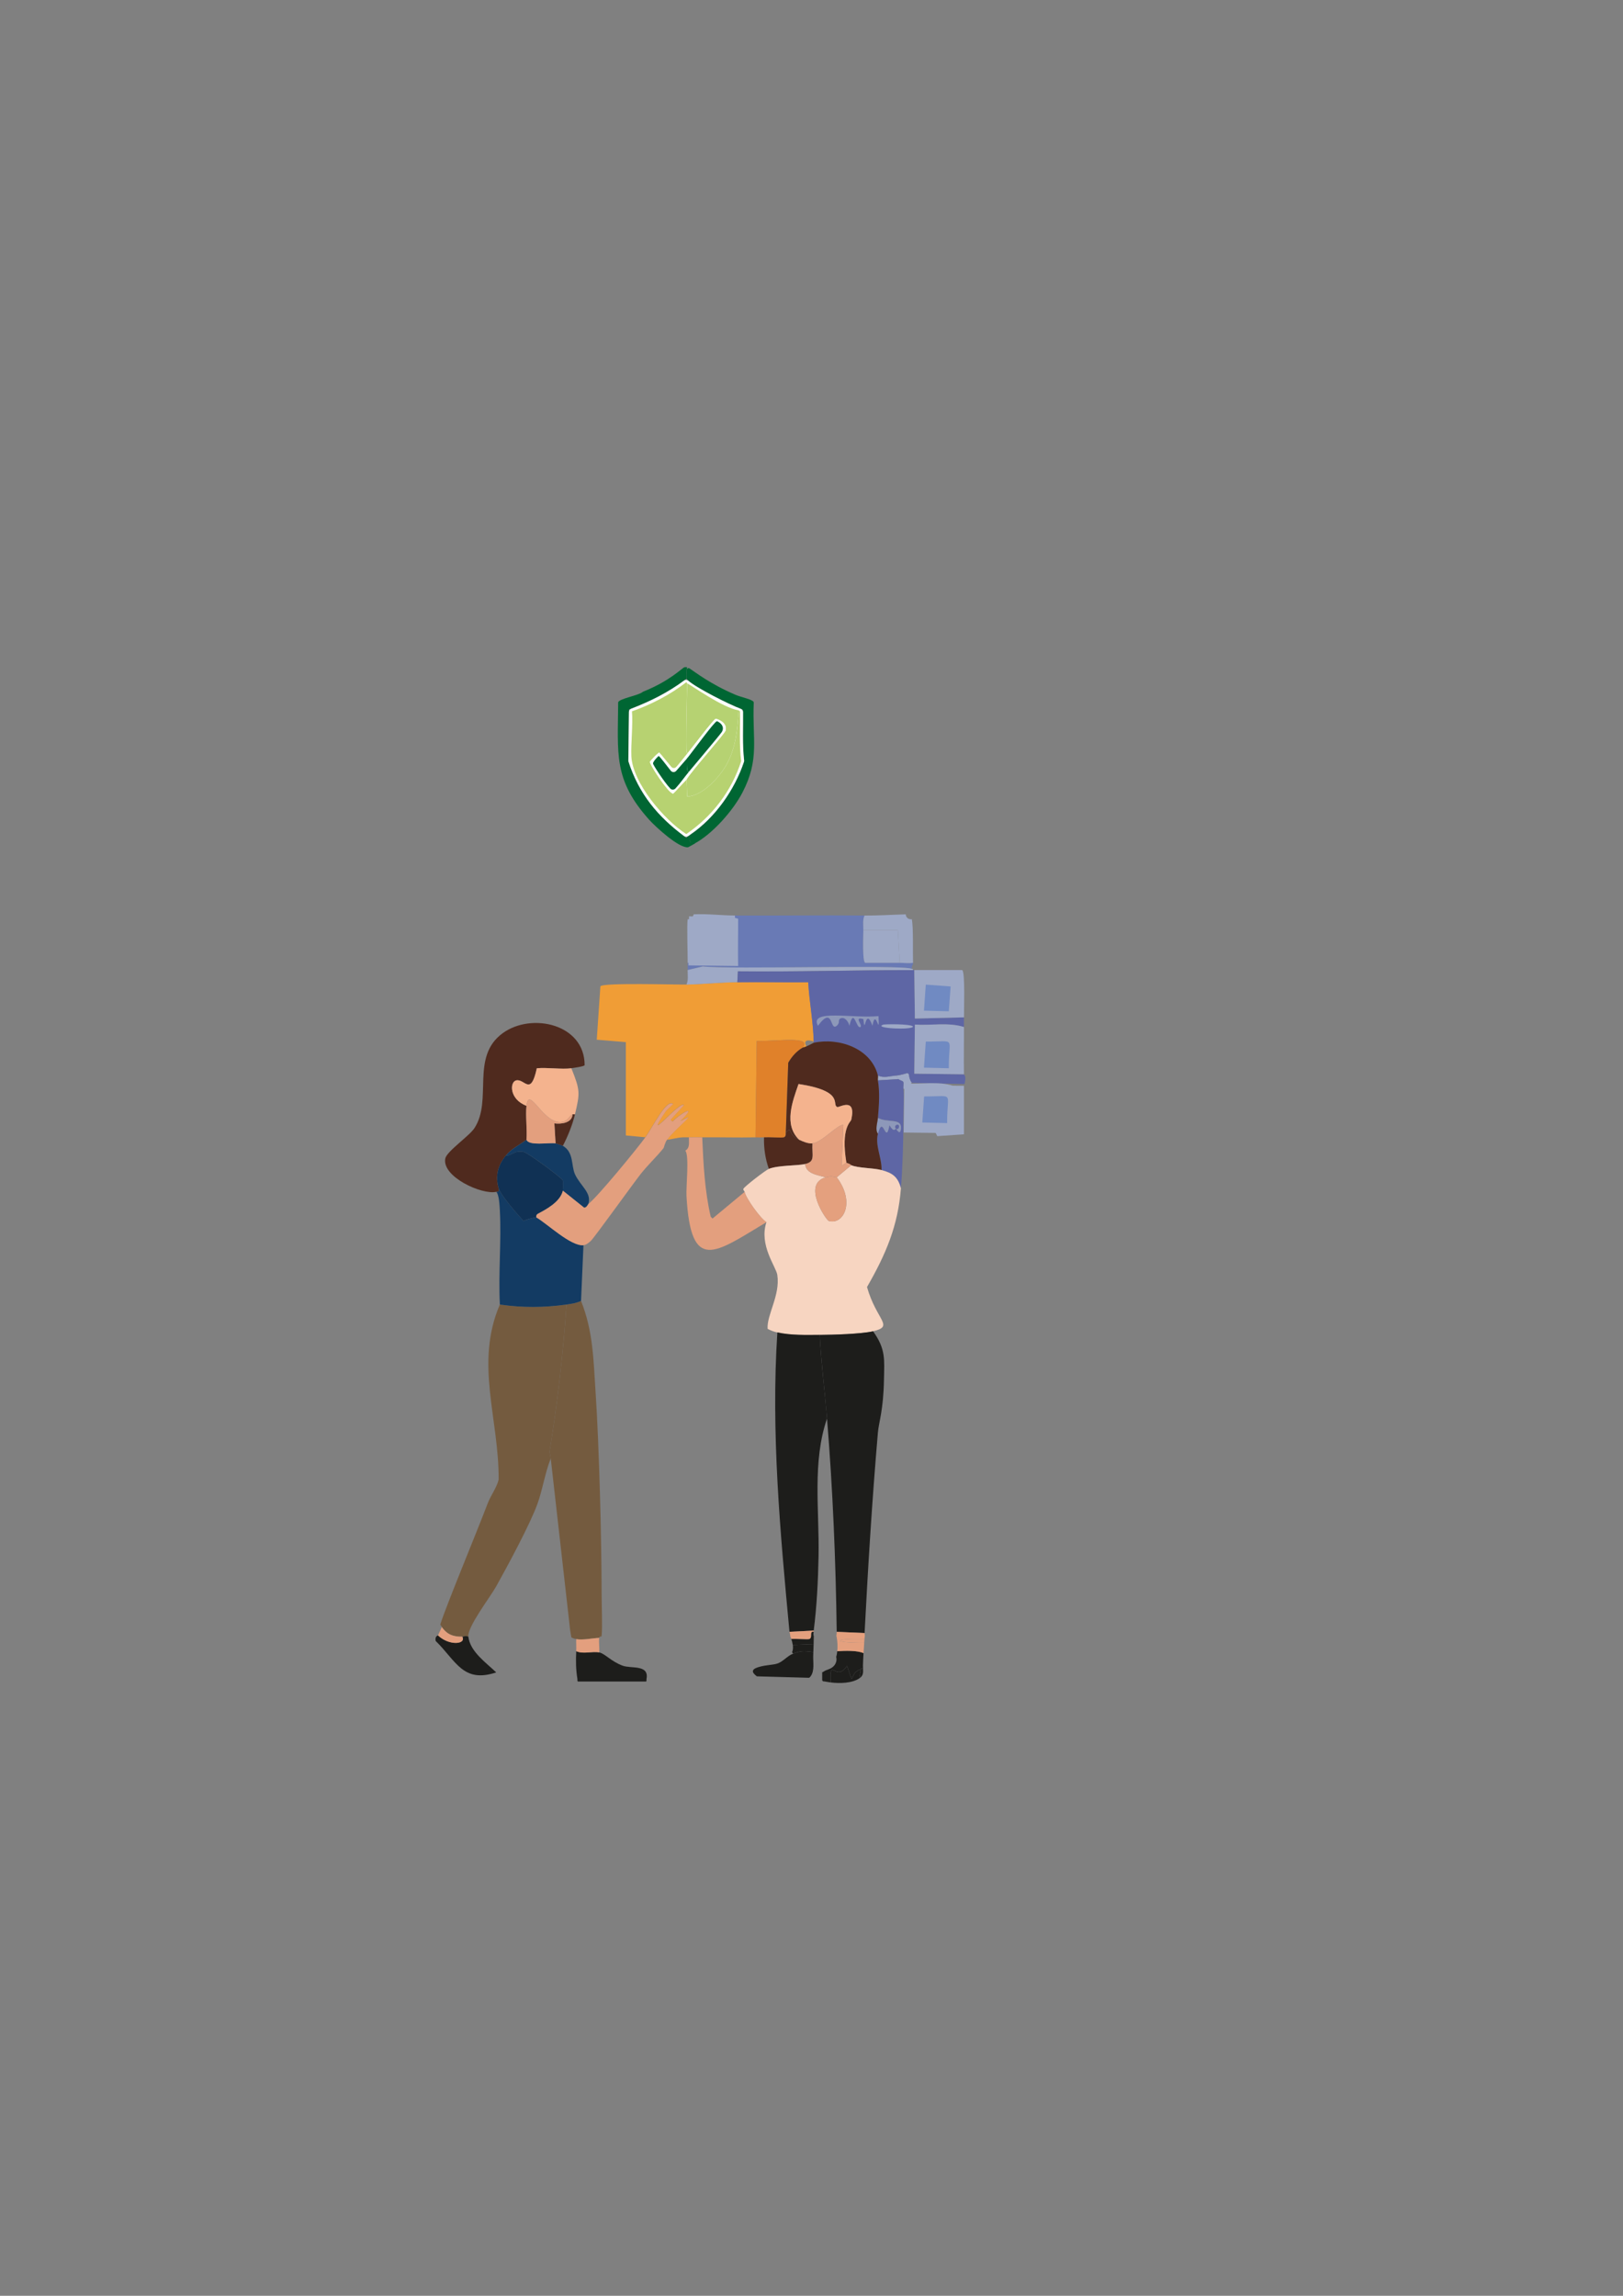 <?xml version="1.0" encoding="UTF-8"?>
<svg xmlns="http://www.w3.org/2000/svg" version="1.1" viewBox="0 0 595.28 841.89"><rect x="0" y="0" width="595.28" height="841.89" fill="#808080" stroke="none"/>
  <defs>
    <style>
      .cls-1 {
        fill: #b6d272;
      }

      .cls-2 {
        fill: #c88361;
      }

      .cls-3 {
        fill: #103154;
      }

      .cls-4 {
        fill: #063;
      }

      .cls-5 {
        fill: #e1d3bc;
      }

      .cls-6 {
        fill: #745b3f;
      }

      .cls-7 {
        fill: #394067;
      }

      .cls-8 {
        fill: #4f2a1e;
      }

      .cls-9 {
        fill: #943915;
      }

      .cls-10 {
        fill: #f09d36;
      }

      .cls-11 {
        fill: #f7d5c1;
      }

      .cls-12 {
        fill: #cdcfd4;
      }

      .cls-13 {
        fill: #1d1d1b;
      }

      .cls-14 {
        fill: #efaf10;
      }

      .cls-15 {
        fill: #5e66a5;
      }

      .cls-16 {
        fill: #b7acb5;
      }

      .cls-17 {
        fill: #e39f7e;
      }

      .cls-18 {
        fill: #f7a50b;
      }

      .cls-19 {
        fill: #f4b38e;
      }

      .cls-20 {
        fill: #133b63;
      }

      .cls-21 {
        fill: #fff;
      }

      .cls-22 {
        fill: #b7d271;
      }

      .cls-23 {
        fill: #e5e1e3;
      }

      .cls-24 {
        fill: #d09d76;
      }

      .cls-25 {
        fill: #e0812a;
      }

      .cls-26 {
        fill: #8d98b9;
      }

      .cls-27 {
        fill: #708ac2;
      }

      .cls-28 {
        fill: #9ea9c6;
      }

      .cls-29 {
        fill: #381e12;
      }

      .cls-30 {
        fill: #b7b8b9;
      }

      .cls-31 {
        fill: #697ab5;
      }

      .cls-32 {
        fill: #fac317;
      }

      .cls-33 {
        display: none;
      }

      .cls-34 {
        fill: #e4a07e;
      }

      .cls-35 {
        fill: #505493;
      }
    </style>
  </defs>
  <!-- Generator: Adobe Illustrator 28.7.1, SVG Export Plug-In . SVG Version: 1.2.0 Build 142)  -->
  <g>
    <g id="Lag_1">
      <g id="Generativt_objekt">
        <g id="Background" class="cls-33">
          <rect class="cls-21" x="98.89" y="164.62" width="398.22" height="512"/>
          <path class="cls-21" d="M266,210.4c-2.92,2.77-17.48,4.95-18.22,7.78-.21,38.21-3.71,57.29,23.11,87.11,4.65,5.17,22.08,21.19,28.67,20.22,1.42-.21,3.4-1.99,4.67-2.67,13.43-7.17,28.53-24.35,35.56-37.78,1.94-.07,2.1,3.03,2.67,7.33,1.31,10.04.31,32.77,4.22,34,20.54-1.78,42.62-1.81,60.44,9.78,6.29,2.05,20.73,5.43,22.44,10.67-11.56,9.62-2.52,16.15,1.78,26.67-2.74,7.54,5.42,19.69,13.11,20.89,2.74.43,8.12-.01,10.89-.89,6.68,27.11.74,56.58-15.11,79.33-3.1,4.45-10.79,13.87-15.11,15.78,2.73-12.35,4.62-19.88,1.33-32.89,1.8-.51,3.12-.73,3.11-2.89,0-1.99-6.14-19.29-7.56-21.33-2.7-3.89-6.67-5.11-11.11-6-1.03-.21-2.07-.32-3.11-.44-1.94-.24-3.84-.82-5.78,0,.79-2.78.33-5.62.44-8.44.06-.34.3-.57.44-.89.45-.98,9.7-8.47,7.56-19.11.08-.03-.21-.66,1.56-.44,1.62-1.35-2.38-11.98-3.78-14-9.25-13.36-29.46-6.44-31.11,12.89.14.48,5.47,2.38,5.78,2.44-1.53,3.89-1.95,10.55-.44,14.44,2.02,5.24,7.87,4.69,8,6.89-.12.56-.12,5.11,0,5.78-.85.02-2.36.2-3.11.44-1.13.37-.84.42-.89.44-7.74-2.33-14.08,5.41-19.56,9.78-3.24,2.58-6.61,5.05-9.56,8-5.22-8.52-9.04-17.79-13.56-26.67l9.78-.67v-17.78l-18.89-.22c-1.03-.56-.2-.85-.22-.89l19.33.44c.78-3.15-.22-3.38-.22-3.56-.12-5.76.03-11.57,0-17.33,0-1.18.02-2.34,0-3.56-.03-2.3.49-16.82-.67-17.33-5.85,0-11.71-.01-17.56,0-.15,0-.3,0-.44,0,.05-.54-.33-.39-.44-.44-.23-.94.47-1.38.44-2.22-.14-4.17.17-12.57-.44-16-.12-.67.28-1.18-1.11-2.22-.53-.19-.66.43-1.11.44-4.94.14-10.18.49-15.11.44-15.89-.14-31.7.08-47.56,0-4.98-.02-10.04-.68-15.11-.44-.08,0,.24-.67-1.56-.44-1,.63-.54,1.38-.67,2.22-.34,2.26,0,11.8,0,16,0,.92.01,1.75,0,2.67-.03,1.75.32,3.8-.44,5.33-3.65.09-30.91-.78-31.56.67l-1.33,19.56,10.67.89v34.22l7.11.67c-3.52,4.77-17.25,21.51-20.89,24.44,1.37-4.07-2.93-6.63-4.89-10.89-1.45-3.15-.33-8-4.44-10.44,1.82-3.49,3.54-7.73,4.44-11.56,1.85-7.85,1.93-8.76-1.33-16.89.78-.1,4.64-.64,4.89-1.11.03-15.1-19.42-19.43-30-11.78-12.03,8.7-3.62,24.49-10.44,34.89-1.88,2.87-10.16,8.51-10.67,11.11-1.3,6.64,13.31,13.38,18.67,12.22,1.01.86,1.23,4.96,1.33,6.89.59,11.44-.59,23.02,0,34.44-9.29,21.67-.29,41.71-.44,64.22-.79,3.12-2.88,5.73-4,8.67-.98-1.15,2.74-5.67,3.11-7.78,1.38-7.83-3.72-31.38-3.56-41.33-39.7-28.66-50.74-83.88-30.22-127.78,12.97,7.09,26.64-2.26,28.89-14,2.42-12.63-7.61-14.61-1.33-26.22-1.25-1.85-2.14-2.62-4-3.78.24-5.58,7.72-17.33,10.89-24,6.14-.73,39.75.96,41.78.44.33-.08.23-.59.22-.89,1.15-.16,3.04.03,3.56-1.56.34-1.02-.02-18.25,0-21.56,0-.28.46-.38.44-1.78-.07-6.7-.87-13.49-.44-20.22l-1.11-1.11c-2.74-.06-5.49.09-8.22,0-1.03-.03-2.08.02-3.11,0-14.35-.26-28.75.19-43.11,0h-11.11c.07-.05-.18-.76.22-.89h30.22c9.21-11.13,20.71-22.84,32.89-30.67,7.93-5.1,16.79-8.2,24.89-12.89,5.28-1.4,11.2-2.89,16.22-4.89Z"/>
          <path class="cls-35" d="M170,259.74v20.67c-16.13,1.47-9.62,2.68,2.22,2.44,16.15-.32,7.87-1.11,10.44-2.67.61-.37.22,2.14,1.78,2.67,2.07.7,37.55-.57,43.78,0-.02,3.3.34,20.53,0,21.56-.52,1.59-2.4,1.4-3.56,1.56-8.79,1.2-50.35-.57-63.33-.44-.29-.18-1.05-1.34-1.11-1.56-.6-2.07-.55-41.03,0-43.11.1-.37,1.02-.87,1.33-1.11h8.44Z"/>
          <path class="cls-15" d="M171.78,330.4c1.86,1.16,2.75,1.93,4,3.78-6.27,11.61,3.75,13.59,1.33,26.22-2.25,11.74-15.92,21.09-28.89,14-18.03-9.86-6.9-28.71-6.67-30.44,1.06-7.91-7.19-10.14,4.67-14.89,7.48-3,18.59-3,25.56,1.33Z"/>
          <path class="cls-30" d="M211.78,615.74s-.14.89.22.89c8.3,0,16.59,0,24.89,0,.36,0,.18-.89.22-.89,21.45.05,43-.12,64.44.44.78,1.13,2,.84,3.11.89,2.54.11,8.79.62,10.22.44,3-.38,1.58-1.29,1.78-1.33,6.6-1.4,38.56-.48,48-.44,6.07.02,18.82,1.87,24,0,11.05.36,22.29-.44,33.33,0,.07,0-.26.71.67,1.33,1.71-.44,3.41-.89,5.11-1.33l42.89.44-.44,2.67H125.78c-2.89-4.58,3.6-2.06,5.33-2.22.08,0,1.25-.88,1.33-.89,14.88-1,59.75,0,79.33,0Z"/>
          <path class="cls-32" d="M452.67,360.18c.69-.09,1.94-.07,2.67,0,14.15,1.36,16.47,28.14,0,33.33-2.77.88-8.15,1.32-10.89.89-7.69-1.2-15.85-13.35-13.11-20.89.06-.17,1.65-2.98,1.78-3.11,1.2-1.25,17.63-9.96,19.56-10.22Z"/>
          <path class="cls-15" d="M431.33,266.4c2.15,2.72,2.57,2.93,2.67,3.11.16.29-.69.61-.44,1.11,7.67,15.86,2.92,36.36-14.67,42.89-3.7,1.38-10.54,1.27-10.67,2.67-2.03-1.71-6.77.05-14-2.67-20.02-7.51-23.81-36.28-7.56-50.67,12.98-11.49,33.83-10.12,44.67,3.56Z"/>
          <path class="cls-7" d="M434,269.51c-.1-.18-.51-.4-2.67-3.11,4.97-2.32-2.28-7.09-1.78-9.11.05-.19,2.3-1.58,2.44-1.56.42.08,4.14,7.11,4.89,7.11,3.29.02-.58-5.65-.67-6-3.21-13.5,16.35-15.63,23.11-5.33,6.57,10.01-1.57,21.71-10.89,20.22-4.58-.73-8.88-9.78-9.56-5.11-.05.35,4.01,5.31,4,5.78,0,.35-2.29,2.01-2.44,2-1.71-.06-3.25-7.93-6.44-4.89Z"/>
          <path class="cls-7" d="M173.78,637.07c21.64-.77,10.79,8.05,10.89,9.11.03.3,3.38,1.69,3.56,4.44.46,7.19-10.11,6.28-14.67,5.78l.22-19.33Z"/>
          <path class="cls-14" d="M196.67,232.62c.01-.36,1.08-.85,1.33-.89,10.34-1.56,18.78-10.25,16-21.56-2.11-8.56-15.33-16.05-25.11-7.78-8.43,7.12-5.98,18.84,2.44,24.89-.16.03.43,1.4-2.44,0-6.98-3.4-5.61-12.45-7.78-15.56,2.5-13.88,22.86-21.53,32.44-7.33,8.78,13-1.4,29.66-16.89,28.22Z"/>
          <path class="cls-7" d="M366.67,636.62c4.47-3.17,8.96,9.5,11.11,12,.67-2.34-.16-11.25.22-11.78.26-.37,2.85-.37,3.11,0,.57.81.58,19.2-.22,19.78-4.1,2.93-7.77-10.49-10.67-13.78-.82,2.55.3,11.93-.22,13.11-.43.98-3.29.82-3.56.44-.57-.81-.58-19.21.22-19.78Z"/>
          <path class="cls-7" d="M312,636.62c14.35-1.95,14.1,19.58,2.67,20.44-13.01.99-12.99-19.04-2.67-20.44Z"/>
          <path class="cls-7" d="M347.56,636.62c23.14-4.39,20.94,23.87-.22,19.33l.22-19.33Z"/>
          <path class="cls-7" d="M197.78,636.62c13.81-1.43,13.41,19.33,2.67,20.44-13.38,1.38-13.43-19.33-2.67-20.44Z"/>
          <path class="cls-7" d="M244.44,636.62c4.43-3.14,9.1,9.37,11.11,12,.67-.33-.14-11.27.22-11.78.26-.37,2.85-.37,3.11,0,.57.81.58,19.2-.22,19.78-4.15,2.97-7.97-10.81-10.67-14.67-.72.35.2,13.86-.22,14.44-.26.37-2.85.37-3.11,0-.57-.81-1.03-19.21-.22-19.78Z"/>
          <path class="cls-7" d="M385.33,636.62c5.5-2.19,7.95,8.84,11.11,12,.67-2.34-.16-11.25.22-11.78.26-.37,2.85-.37,3.11,0,.57.81.58,19.2-.22,19.78-3.84,2.75-7.97-9.79-10.67-13.78-1.61,2.88-.07,12.72-.67,13.56-.26.37-2.85.37-3.11,0-.57-.81-.7-19.41.22-19.78Z"/>
          <path class="cls-7" d="M270.67,636.62c9.92-1.25,9.47,3.62,8,4.44-.56.32-8.85-3.34-11.78,2-5.46,9.95,11.88,14.05,8.44,6.22-.53-1.22-2.7-.29-3.11-.89-2.63-3.79,6.57-3.45,7.11-2.22v8.89c-19.64,8.48-22.08-16.76-8.67-18.44Z"/>
          <path class="cls-7" d="M411.56,636.62c2.49-.31,10.74-.3,8.22,4.22-.36.65-11.43-3.61-12.89,4-1.89,9.89,12.08,10.65,9.33,4.44-.26-.59-5.14-.69-3.11-3.56.19-.26,6.18-.41,6.44-.22.39.28.19,8.15.67,9.56-19.89,8.26-22.34-16.77-8.67-18.44Z"/>
          <path class="cls-7" d="M212,637.07c8.69-1.56,19.09,2.86,9.56,10.89,1.3.77,5.29,8.92,4.22,9.56-6.77.77-5.03-7.98-8-8.89-4.28-1.31-1.66,6.01-2.44,7.78-.44.98-3.12.98-3.56,0-.39-.88.13-16.53.22-19.33Z"/>
          <path class="cls-7" d="M237.78,636.18c.14-.1,3.24.53,3.33.67.56.8.12,18.76-.44,19.56-3.15,4.44-7.29-11.79-8.67-13.11-.46,1.87,1.05,12.58.67,13.11-.1.14-3.17.72-3.33.67-.96-.33-1.25-19.4-.67-20.22,2.8-3.94,7.41,9.91,8.67,11.33.68-2.32-.27-11.49.44-12Z"/>
          <path class="cls-14" d="M399.11,200.62c24.12-2.86,26.75,32.01,5.33,34.67-24.4,3.03-27.14-32.08-5.33-34.67Z"/>
          <path class="cls-7" d="M326.22,636.62c.15-.11,3.55-.09,3.78.22,1.15,1.62-3.29,18.57,5.56,16.22,4.57-1.21,1.47-14.85,2.44-16.22.26-.37,3.3-.37,3.56,0,.45.63.25,14.64,0,15.56-1.55,5.65-12.82,5.37-14.67.89-.52-1.26-1.35-16.18-.67-16.67Z"/>
          <path class="cls-7" d="M455.33,360.18c-.72-.07-1.98-.09-2.67,0-1.78-2.96-6.28-12.54-8.67-13.78-7.3-3.8-26.28,4.53-10.89,24-.12.13-1.72,2.94-1.78,3.11-4.3-10.51-13.34-17.05-1.78-26.67,13.47-11.21,20.85,2.03,25.78,13.33Z"/>
          <path class="cls-7" d="M418.89,313.51c4.95,17.28-5.9,17.09-10.67,2.67.13-1.4,6.96-1.29,10.67-2.67Z"/>
          <path class="cls-7" d="M292.89,636.18c.92-.66,11.01-.16,9.56,7.33-.31,1.61-3.43,3.95-3.56,4.89-.19,1.44,3.97,7.88,3.33,8.22-3.45,1.86-6.09-3.14-6.44-6-.79-6.32,3.71-5.65,3.11-8.89-.54-2.92-5.57-1.69-6-2-.37-.26-.37-3.3,0-3.56Z"/>
          <path class="cls-32" d="M191.33,227.29c.23-.04,1.71,1.55,2.67-1.78.94.43,2.06.76,3.11.89l.89,5.33c-.25.04-1.32.53-1.33.89-9.96-.92-17.34-11.01-15.56-20.89,2.17,3.11.8,12.16,7.78,15.56,2.87,1.4,2.28.03,2.44,0Z"/>
          <path class="cls-35" d="M215.78,259.74c.43,5.5-.58,14.46,0,19.11l-42.67.44c-1.15-6.38-.07-13.12-.44-19.56,14.36.19,28.76-.26,43.11,0Z"/>
          <path class="cls-35" d="M228.67,281.07l-9.78-.44c.5-1.45-.37-16.75,0-20.89,2.73.09,5.49-.06,8.22,0l1.11,1.11c-.43,6.74.38,13.53.44,20.22Z"/>
          <path class="cls-31" d="M215.78,278.85c.04.28-.06.62,0,.89-13.49-.5-11.75,2.5.44.89.74,1.26,1.76,2.61,2.67,0l9.78.44c.01,1.39-.44,1.5-.44,1.78-6.23-.57-41.7.7-43.78,0-1.56-.53-1.16-3.04-1.78-2.67-2.57,1.56,5.7,2.34-10.44,2.67.23-.45.37-2.13.44-2.22,17.09,1.77,3.46-2.81.44-.44-.68-.62,0-.85,0-.89l42.67-.44Z"/>
          <path class="cls-28" d="M172.67,259.74c.37,6.44-.7,13.17.44,19.56,0,.04-.68.27,0,.89-.25.2-.25.21-.44.44-.07.09-.21,1.77-.44,2.22-11.84.24-18.36-.98-2.22-2.44v-20.67h2.67Z"/>
          <path class="cls-21" d="M249.78,315.74h10.22l1.11,6c-9.12-.1-15.07,2.95-11.33-6Z"/>
          <path class="cls-21" d="M354.22,327.29c10.15.45,10.48-2.37,11.33,5.56-8.05.52-15.66,2.29-11.33-5.56Z"/>
          <path class="cls-26" d="M218.89,259.74c-.37,4.14.5,19.44,0,20.89-.9,2.61-1.93,1.26-2.67,0-.16-.27-.38-.58-.44-.89-.06-.27.04-.61,0-.89-.58-4.65.43-13.61,0-19.11,1.03.02,2.08-.03,3.11,0Z"/>
          <path class="cls-15" d="M254.44,335.29c-.53,1.19-.75,2.04-2.22,1.78.13-.84-.33-1.59.67-2.22,1.79-.22,1.47.45,1.56.44Z"/>
          <path class="cls-15" d="M334.44,337.07c-1.07.22-2.22-.53-2.22-1.78.45-.01.58-.64,1.11-.44,1.4,1.04.99,1.55,1.11,2.22Z"/>
          <path class="cls-21" d="M434,600.62c1.27,5.54-10.6,10.41-12,15.11-11.05-.44-22.28.36-33.33,0,.36-.13,2.6-.98,2.67-1.11.7-1.3-.36-7.45-1.78-8.67l.44-5.78c.49-.09,1.51.23,1.78-.22,2.19-21.6-.39-43.72,3.11-65.11.29,0,.77-.13.89.22.94,2.67,1.13,16.53,7.56,28,1.69,3.01,24.09,32.49,25.78,33.78,3.22,2.45,3.89-.61,4.89,3.78Z"/>
          <path class="cls-21" d="M281.56,487.29c1.15.62,2.27,1.06,3.56,1.33-2.39,36.4,1.04,73.45,4.44,109.78.01.13.26.7.44,2.67.02.2-.56.5-.44,2.22.1,1.5.5,1.98,1.33,3.11-2.02.78-3.61,2.82-5.56,3.56-2.73,1.03-8.99.14-11.33,4.67l24.22.67c.59-.26,1.56-8.26,1.56-9.33,0-1.03-.01-2.08,0-3.11.02-2.03-1.89-1.97-1.33-4.44v-.44c1.11-8.67,1.61-18.35,1.78-27.33.31-16.91-2.36-34.51,3.11-50.44,2.13,26,3.2,52.11,3.56,78.22.03,1.92-1.12,4.21,0,7.11-2.23.15-4.51-.5-5.33.67v10c-21.44-.57-42.99-.39-64.44-.44,1.07-5.4-5.55-3.78-8.67-4.89-4.21-1.5-6.64-4.51-8.67-4.89.15-1.7-.22-3.69,0-5.33.09-.71.85-.3.89-.67.35-3.66,0-11.05,0-15.56-.02-20.1-.9-54.23-2.22-74,26.01,1.2,46.54-8.03,62.89-28,.71.23-1.29,3.5-1.11,4.67.19,1.22,1.27.19,1.33.22Z"/>
          <path class="cls-21" d="M251.33,421.96c1.53,1.73.24,13.1.44,16.67,1.6,28.43,10.37,20.92,29.33,9.56-2.77,8.5,3.54,16.28,4,19.33,1.13,7.46-3.89,14.61-3.56,19.78-.06-.03-1.14.99-1.33-.22-.18-1.17,1.82-4.44,1.11-4.67-16.35,19.97-36.88,29.2-62.89,28-.77-11.58-.87-22.29-5.33-33.33l.89-20.44c1.06-.11,1.89-.89,2.67-1.56,1.16-.99,15.36-20.79,18.22-24.44,2.61-3.32,5.8-6.28,8.44-9.56,2.22.04,6.39-.93,8,.89Z"/>
          <path class="cls-31" d="M203.11,291.74c2.79,1.57,19.61-.59,20.44,0,.57.41.03,6.16.22,7.33-6.69-.05-23.98,1.54-20.67-1.56l19.78-.22c-2.98-.93-19.08.72-20-.89-1.87-3.29.93-1.55,1.11-1.56,1.45-.02,17.11.43,17.11-.67-4.81-2.21-19.33,1.45-18-2.44Z"/>
          <path class="cls-31" d="M183.78,293.51c-2.97.49-16.23-1.02-16.89.89-1.39,4.03,15.13.14,17.78,2.44-26.01.15-26.66,1.34-.22,1.11.36.21.36,1.12,0,1.33-.89.53-20.25.28-20.67-.67-.14-.32-.32-6.45.67-6.89h20c.87,2.23-.62,1.66-.67,1.78Z"/>
          <path class="cls-7" d="M183.78,293.51c-.05.12.84,1.03-.22,1.33-1.89.53-13.56-.27-16.67-.44.66-1.91,13.92-.4,16.89-.89Z"/>
          <path class="cls-21" d="M153.33,331.29c6.17-.58,22.51-.61,16.67,9.11-.98.85-9.31-8.33-24.67.22-4.12-7.52,1.34-8.71,8-9.33Z"/>
          <path class="cls-21" d="M160.67,358.85c-1.57-.2-4.16.28-5.33,0-3.31-.78-2.39-6.05-.22-7.56,2.82-1.95,10.16-.52,5.56,7.56Z"/>
          <path class="cls-16" d="M160.67,358.85c-.13.23.51.38-.89,1.78l-3.56.44c-.71-.56-1-1.34-.89-2.22,1.17.28,3.76-.2,5.33,0Z"/>
          <path class="cls-23" d="M159.78,360.62c-1.47,1.46-1.37,2.17-3.56.44l3.56-.44Z"/>
          <path class="cls-21" d="M381.11,599.74c.84.41.91.36,1.78.44v4.44c-.46.12-4.42,4.02-7.78,5.33-3.84,1.51-10.74.43-10.44,5.78-9.44-.03-41.4-.96-48,.44,0-1.48,0-2.97,0-4.44-.02-3.62.38-3.99.44-5.33,0-.2.75-1.27.44-4,.01-.44-.02-.89,0-1.33.03-.73-.51-1-.44-2.22,1.27-24.47,2.79-49.14,4.89-73.56.32-3.78,2.02-8.11,2.22-19.33,17.35,6.72,33.47,8.39,52,6,.38,29.39,2.08,58.71,4,88,.2.56.58-.37.89-.22Z"/>
          <path class="cls-21" d="M452.67,360.18c-1.92.26-18.36,8.97-19.56,10.22-15.39-19.47,3.59-27.8,10.89-24,2.39,1.24,6.89,10.82,8.67,13.78Z"/>
          <path class="cls-14" d="M445.33,373.07c4.33-1.36,3.61,4.34,3.78,4.67.38.71,3.13,3.41,3.11,4-.02.65-3.13,2.48-3.33,2.44-1.07-.2-1.47-4.26-2-5.11-.22-.35-6.81-4.35-1.56-6Z"/>
          <path class="cls-21" d="M403.11,259.74c29.46-3.75,40.86,35.66,16,48.44-24.11,12.4-48.96-15.22-33.11-37.56,3.45-4.86,11.17-10.13,17.11-10.89Z"/>
          <path class="cls-21" d="M445.33,247.29c7.24-.66,17.2,7.99,12.22,17.11-9.21,16.87-29.23-15.56-12.22-17.11Z"/>
          <path class="cls-21" d="M178.22,648.18c3.98-1.77,8.2,3.63,4.44,4.89-6.46,2.16-5.83-4.27-4.44-4.89Z"/>
          <path class="cls-21" d="M178.22,640.18c3.5-1.62,7.87,3.68,2.67,4.89-4.9,1.13-3.53-4.49-2.67-4.89Z"/>
          <path class="cls-32" d="M198,231.74l-.89-5.33c19,2.31,18.13-25.66.22-24-12.46,1.15-13.49,18.48-3.33,23.11-.96,3.33-2.43,1.74-2.67,1.78-8.42-6.05-10.87-17.77-2.44-24.89,9.79-8.27,23.01-.79,25.11,7.78,2.78,11.3-5.66,19.99-16,21.56Z"/>
          <path class="cls-21" d="M312.44,640.18c8.28-1.88,8.56,12.83,1.78,13.33-7.26.53-7.23-12.1-1.78-13.33Z"/>
          <path class="cls-21" d="M351.56,639.74c8.34-3.72,13.63,14.46-.22,12.67.62-1.85-1.55-11.87.22-12.67Z"/>
          <path class="cls-21" d="M198.22,640.18c9.21-1.41,7.38,16.81-1.33,12.89-4.29-1.93-3.81-12.1,1.33-12.89Z"/>
          <path class="cls-21" d="M216,640.18c3.83-1.7,7.66,4.05,3.56,5.33-5.74,1.79-4.64-4.85-3.56-5.33Z"/>
          <path class="cls-32" d="M399.56,201.51c16.42-2.19,24.18,20.95,10.22,29.78-1.71,1.08-6.31,1.11-7.11,2.22-23.36-1.43-21.01-29.61-3.11-32Z"/>
          <path class="cls-14" d="M197.11,226.4c-1.05-.13-2.17-.46-3.11-.89-10.16-4.63-9.13-21.96,3.33-23.11,17.9-1.66,18.78,26.31-.22,24Z"/>
          <path class="cls-21" d="M277.11,417.07c1.03-.02,2.08.04,3.11,0-.1,3.98.45,7.85,1.78,11.56-1.07.41-9.17,6.61-9.33,7.33-.14.53.35.64.44,1.11l-11.78,9.78-.67-.67c-2.21-9.54-2.69-19.35-3.11-29.11,6.51-.08,13.05.15,19.56,0Z"/>
          <path class="cls-2" d="M252.67,417.07c-.06,1.71.48,3.9-1.33,4.89-1.61-1.82-5.78-.85-8-.89.23-.29.56-2.16,1.33-3.11.88-.07,1.8-.27,2.67-.44l3.11-.44c.73-.04,1.49.02,2.22,0Z"/>
          <path class="cls-12" d="M298.44,381.96v.44c-.15.03-1.24.73-2.67,1.33-1.31-2.48.76-2.53,2.67-1.78Z"/>
          <path class="cls-24" d="M250.44,417.07l-3.11.44c1.18-.24,1.89-.38,3.11-.44Z"/>
          <path class="cls-21" d="M375.33,452.18c.72,3.92.06,8.03,0,12-.14,9.24-1.24,18.5-.89,27.78.13.35,2.3,1.46,2.67,1.56-.39,35.47,1.46,70.89,4,106.22-.31-.15-.68.78-.89.22-1.92-29.29-3.62-58.61-4-88-18.53,2.39-34.65.72-52-6,.13-7.41.72-11.18-4-17.78,7.95-1.9,1.31-3.83-2.22-16.22,6.91-12.04,11.35-22.34,12.44-36.22.65-8.27.88-17.07.89-25.33,6.21,5.29,10.29,24.03,14.67,34,8.49,19.36,10.23,13.6,29.33,7.78Z"/>
          <path class="cls-35" d="M215.78,279.74c.06.31.29.62.44.89-12.19,1.61-13.94-1.39-.44-.89Z"/>
          <path class="cls-35" d="M172.67,280.62c.19-.24.2-.25.44-.44,3.02-2.37,16.65,2.21-.44.44Z"/>
          <polygon class="cls-35" points="184.89 280.18 185.56 280.4 185.33 281.07 185.11 280.85 184.89 280.18"/>
          <path class="cls-18" d="M407.33,283.29h-1.33c.26-1-1.12-16.6-3.56-16.67.94-1.34,3.2-1.99,4.67-1.56.87.26-1.37,14.52.22,18.22Z"/>
          <path class="cls-9" d="M407.33,283.29c.53,1.23,2.98,2.3,4,3.33-1.37.23-3.82,3.36-4.67,3.33-.26,0-4.21-2.63-4.22-2.89,0-.26,3.22-2.46,3.56-3.78h1.33Z"/>
          <path class="cls-8" d="M397.33,294.85c.3-.08.95-.09,1.11.22-1.32.73-3.58,6.79-4.22,6.89-.22.03-3.37-2.67-3.33-2.89.06-.38,6.07-4.13,6.44-4.22Z"/>
          <path class="cls-8" d="M426.22,281.51c1.31-.82,1.64,3.38,1.33,3.56-11.24-.27-9.86,1.12-1.33-3.56Z"/>
          <path class="cls-29" d="M387.56,285.51c.73-.26,15.35,2.24-.44,3.11-.46-.38-.42-2.8.44-3.11Z"/>
          <path class="cls-8" d="M420.44,270.85c.14-.02,2.05,1.42,2,2-.04.46-4.98,3.49-5.56,4.67-.72-.38,3.17-6.61,3.56-6.67Z"/>
          <path class="cls-8" d="M416.89,293.96c1.17.05,6.06,2.8,6,3.78-.28,4.27-5.65-2.43-6-3.78Z"/>
          <path class="cls-29" d="M407.11,298.4c.65,2.37,2.41,8.64-1.33,6.67-.3-.16.67-6.09,1.33-6.67Z"/>
          <path class="cls-29" d="M392,273.51c.73-.11,4.12,4.2,4,5.33-1.09-.32-7.58-4.81-4-5.33Z"/>
          <path class="cls-5" d="M412,279.74c.72.67-.42,1.15-1.11,2-3.27,4-2.65,1.06,1.11-2Z"/>
          <path class="cls-14" d="M397.78,205.07c5.71-1.15,14.66,3.35,15.78,9.56,3.57,19.88-26.46,20.32-24.44.89.59-5.66,7.98-10.31,8.67-10.44Z"/>
          <path class="cls-32" d="M198.67,207.29c3.99-.46,5.44,7.96,0,2.67-4.18,2.59,7.18,3.82,3.33,10-3,4.83-8.15-2.27-6-2.89.84-.24,3.36,1.79,3.56,1.78,4.93-.25-6.41-4.95-3.33-10,.08-.12,2.3-1.54,2.44-1.56Z"/>
          <path class="cls-32" d="M400.44,210.4c3.48-.54,7.36,6.83-.22,3.33.59,5.36,9.34,4.26.67,12.67-6.33-9.84-.05-4.34.44-4.44,4.32-.92-5.83-4.35-3.33-9.56.2-.42,2.07-1.94,2.44-2Z"/>
        </g>
        <g>
          <g>
            <path class="cls-6" d="M207.78,478.4c-1.23,18.05-3.34,36.15-6.22,54l.44,2.44c-2.14,5.37-2.92,11.22-4.89,16.67-2.7,7.46-10.89,22.67-15.11,30.22-2.23,3.99-10.64,14.9-10.22,18.44-1.22-.49-1.46,0-2.22,0-3.32.03-5.47-.7-7.56-3.56.1-.35-.63-.53-.44-1.11,2.05-6.57,13.25-33.51,17.33-44.22,1.12-2.94,3.21-5.55,4-8.67.15-22.51-8.85-42.55.44-64.22,8.2,1.2,16.22,1.16,24.44,0Z"/>
            <path class="cls-6" d="M218.44,510.4c1.32,19.77,2.2,53.9,2.22,74,0,4.51.35,11.9,0,15.56-.03.36-.8-.05-.89.67-2.41.08-6.17.93-8.44.44-.65-.14-1.23-.28-1.78-.67l-.44-2.67-7.11-62.89-.44-2.44c2.88-17.85,4.99-35.95,6.22-54,1.81-.26,3.67-.54,5.33-1.33,4.46,11.04,4.56,21.75,5.33,33.33Z"/>
            <path class="cls-13" d="M219.78,605.96c2.02.38,4.46,3.38,8.67,4.89,3.11,1.11,9.74-.52,8.67,4.89-.05,0,.14.89-.22.89-8.3,0-16.59,0-24.89,0-.36,0-.18-.89-.22-.89-.58-3.51-.61-6.68-.44-10.22,2.58,1.15,5.86-.05,8.44.44Z"/>
            <path class="cls-13" d="M169.56,600.18c.76,0,1-.49,2.22,0,.65,5.54,6.54,9.55,10.22,13.11-12.18,4.04-14.7-4.19-22.22-11.56-.3-1.9.85-1.9.89-2,4.09,3.9,10.42,3.26,8.89.44Z"/>
            <path class="cls-17" d="M219.78,600.62c-.22,1.64.15,3.64,0,5.33-2.59-.49-5.86.7-8.44-.44.07-1.47-.05-2.97,0-4.44,2.28.48,6.03-.36,8.44-.44Z"/>
            <path class="cls-17" d="M169.56,600.18c1.53,2.82-4.8,3.46-8.89-.44.33-1.02.96-1.85,1.33-3.11,2.08,2.85,4.24,3.59,7.56,3.56Z"/>
            <path class="cls-8" d="M209.56,391.74c-3.53.47-8.88-.36-12.67,0-2.26,10.51-4.45,3.72-7.56,4.44-2.42.57-2.59,6.95,3.78,9.33-.4,3.62.29,8.6,0,12.44-2.62,1.96-5.41,3.17-7.56,5.78-2.92,3.54-3.98,7.49-2.67,12,.15,1.63-.18,1.18-.89,1.33-5.36,1.15-19.97-5.58-18.67-12.22.51-2.6,8.78-8.24,10.67-11.11,6.83-10.4-1.59-26.19,10.44-34.89,10.58-7.65,30.03-3.32,30,11.78-.25.47-4.11,1.01-4.89,1.11Z"/>
            <path class="cls-20" d="M196.67,446.4c4.05,2.35,12.74,10.7,17.33,10.22l-.89,20.44c-1.67.8-3.52,1.08-5.33,1.33-8.23,1.16-16.24,1.2-24.44,0-.59-11.42.59-23.01,0-34.44-.1-1.93-.32-6.02-1.33-6.89.71-.15,1.04.3.89-1.33.76,2.61,6.84,9.52,9.11,12,2.08-.92,4.44-1.24,4.67-1.33Z"/>
            <path class="cls-20" d="M203.78,419.29c.5.08,2.43.75,2.67.89,4.11,2.44,3,7.29,4.44,10.44,1.96,4.26,6.25,6.82,4.89,10.89-.08.06-.68,1.45-1.56,1.33l-7.78-6.22c.04-.18.07-3.6,0-3.78-.31-.84-12.77-10.15-14.44-10.44-3.61-.64-4.3,1.57-6.44,1.33,2.15-2.6,4.94-3.82,7.56-5.78.84,2.38,8.37.95,10.67,1.33Z"/>
            <path class="cls-8" d="M210.89,408.62c-.9,3.83-2.62,8.06-4.44,11.56-.24-.14-2.16-.8-2.67-.89l-.44-7.33c2.5.35,6.55-.16,6.67-3.33.23-.06.6.03.89,0Z"/>
            <path class="cls-3" d="M206.44,436.62c-.97,4.13-6.08,6.83-9.11,8.44-.88.47-.6,1.3-.67,1.33-.22.1-2.59.42-4.67,1.33-2.27-2.48-8.35-9.39-9.11-12-1.31-4.51-.26-8.46,2.67-12,2.15.24,2.83-1.97,6.44-1.33,1.67.3,14.13,9.61,14.44,10.44.07.18.04,3.59,0,3.78Z"/>
            <g>
              <path class="cls-17" d="M244.67,417.96c-.78.95-1.1,2.82-1.33,3.11-2.64,3.27-5.84,6.23-8.44,9.56-2.86,3.65-17.07,23.45-18.22,24.44-.78.67-1.6,1.44-2.67,1.56-4.59.48-13.28-7.87-17.33-10.22.07-.03-.21-.86.67-1.33,3.03-1.61,8.14-4.31,9.11-8.44l7.78,6.22c.88.11,1.48-1.27,1.56-1.33,3.64-2.94,17.37-19.68,20.89-24.44,2.62-3.55,7.81-14.29,10.22-12.22,0,.21-2.29,2.11-2.67,2.67-9.07,13.43,5.49-4.39,6.67-2.22l-4.89,5.33.67.67c2.81-3.07,9.77-6.85,2.89-.22,7.11-3.81-.29,1.24-4.89,6.89Z"/>
              <path class="cls-19" d="M209.56,391.74c3.27,8.12,3.18,9.04,1.33,16.89-.29.03-.66-.06-.89,0-.89.25-1.62,2.2-3.33,2.67-7.17,1.97-12.68-13.8-13.56-5.78-6.36-2.38-6.19-8.77-3.78-9.33,3.11-.73,5.3,6.07,7.56-4.44,3.79-.36,9.14.47,12.67,0Z"/>
              <path class="cls-17" d="M210,408.62c-.12,3.18-4.17,3.68-6.67,3.33l.44,7.33c-2.29-.38-9.83,1.04-10.67-1.33.29-3.85-.4-8.82,0-12.44.88-8.02,6.39,7.74,13.56,5.78,1.71-.47,2.44-2.42,3.33-2.67Z"/>
            </g>
          </g>
          <g>
            <g>
              <path class="cls-10" d="M270.44,360.18c8.66-.12,17.34.09,26,0,.42,7.43,1.86,14.38,2,21.78-1.9-.75-3.97-.7-2.67,1.78-.81.35-1.27.41-1.33.44,3.36-4.4-8.82-2.34-16.89-2.44l-.44,35.33c-6.5.15-13.05-.08-19.56,0-1.62.02-3.27-.05-4.89,0-.73.02-1.49-.04-2.22,0-1.22.07-1.93.21-3.11.44-.87.18-1.78.37-2.67.44,4.59-5.65,12-10.69,4.89-6.89,6.88-6.63-.07-2.85-2.89.22l-.67-.67,4.89-5.33c-1.18-2.17-15.73,15.65-6.67,2.22.38-.56,2.67-2.46,2.67-2.67-2.41-2.07-7.6,8.67-10.22,12.22l-7.11-.67v-34.22l-10.67-.89,1.33-19.56c.64-1.44,27.91-.58,31.56-.67,6.22-.16,12.41-.8,18.67-.89Z"/>
              <path class="cls-25" d="M294.44,384.18c-2.27,1.28-4.05,3.3-5.33,5.56l-.89,25.56c-.07.06.24,1.46-.67,1.78-.65.23-5.46-.08-7.33,0-1.03.04-2.08-.02-3.11,0l.44-35.33c8.07.11,20.25-1.96,16.89,2.44Z"/>
            </g>
            <g>
              <path class="cls-31" d="M317.11,335.74c-.76,1.52-.43,3.59-.44,5.33-.02,1.77-.44,11.51.67,12,4.22.02,8.45-.03,12.67,0,1.64.01,3.29.27,4.89,0,.03.84-.68,1.28-.44,2.22-3.47-1.63-66.74.27-76.67-.89l-5.56,1.33c.01-.92,0-1.75,0-2.67,1.82.24,3.56-.37,5.33-.44,3.91-.17,7.86.12,11.78,0l.22-11.56v-5.33c15.85.08,31.67-.14,47.56,0Z"/>
              <path class="cls-28" d="M334.44,397.07s-.81.33.22.89l18.89.22v17.78l-9.78.67c-.6-1.18-1.18-2.38-1.78-3.56,10.09-.65,4.5-.66,6.67-9.11-.33-.9-9.97-1.49-10.22.67-1.17-1.9-4.72-5.74-7.11-5.33-.09-.85.15-2.04,0-2.44-.22-.59-1.05-.53-1.78-1.11-.06-.05-.74-1.02-.89-1.33,1.94-.15,4.02-.96,4.22-.89.93.32.1,1.45,1.56,3.56Z"/>
              <path class="cls-28" d="M334.44,355.29c.11.05.49-.09.44.44-21.38,0-42.79.67-64.22.44l-.22,4c-6.26.09-12.45.73-18.67.89.77-1.53.42-3.59.44-5.33l5.56-1.33c9.93,1.16,73.2-.74,76.67.89Z"/>
              <path class="cls-28" d="M269.56,335.74v5.33h-11.78l-.22,11.56c-1.77.08-3.51.68-5.33.44,0-4.2-.34-13.74,0-16,1.47.26,1.69-.59,2.22-1.78,5.07-.24,10.13.42,15.11.44Z"/>
              <path class="cls-28" d="M332.22,335.29c0,1.25,1.16,2,2.22,1.78.62,3.43.31,11.83.44,16-1.6.27-3.25.01-4.89,0l-.67-12h-12.67c.02-1.74-.31-3.81.44-5.33,4.93.04,10.17-.31,15.11-.44Z"/>
              <path class="cls-28" d="M328.67,394.4c.15.31.83,1.28.89,1.33l-7.56.44c-.09-.55.12-1.28,0-1.78,2.28,1.03,4.44.17,6.67,0Z"/>
              <g>
                <path class="cls-15" d="M334.89,355.74c.15,0,.3,0,.44,0l.22,17.78,18-.44c.02,1.22,0,2.37,0,3.56-5.63-1.81-12.06-.49-18-.89l-.22,18,18.22.22c0,.18,1,.41.22,3.56l-19.33-.44c-1.45-2.1-.63-3.24-1.56-3.56-.2-.07-2.28.74-4.22.89-2.23.17-4.39,1.03-6.67,0-2.5-10-14.31-13.98-23.56-12v-.44c-.14-7.4-1.58-14.35-2-21.78-8.66.09-17.34-.12-26,0l.22-4c21.43.23,42.84-.45,64.22-.44Z"/>
                <path class="cls-26" d="M308.22,373.51c-.83.48-.12,1.34-.89,2.22-3.24,3.72-1.27-7.7-7.33.44-3.35-6.23,12.79-2.61,22.22-3.56.43,8.51-.98-3.58-2.22,3.56-2.71-7.53-2.72,4.29-3.33-2.44-3.81-1.09-.04,2.3-1.11,2.89-1.52.83-2.38-7.56-4-.44-.39-1.64-1.88-3.51-3.33-2.67Z"/>
                <path class="cls-28" d="M324,375.74c.52-.17,9.64-.34,10.89.67,0,1.44-15.08.69-10.89-.67Z"/>
                <path class="cls-15" d="M307.33,375.74c.77-.88.06-1.74.89-2.22.73,2.69,1.43,4.61-.89,2.22Z"/>
              </g>
              <path class="cls-15" d="M331.33,399.29c.29,2.63,0,7.85,0,11.11,0,8.27-.24,17.07-.89,25.33-1.11-4.15-3.03-5.59-7.11-6.67.16-4.4-2.45-9.07-1.33-13.33,1.97-7.51,2.81,4.57,4.22-3.11,1.81,2.95,2.03,1.16,2.44,1.33.16.06,1.55,2.8,1.78-.22.29-3.81-4.88-1.86-8.44-3.78.39-4.64.76-9.12,0-13.78l7.56-.44c.73.58,1.56.53,1.78,1.11.15.4-.09,1.6,0,2.44Z"/>
              <path class="cls-8" d="M293.11,417.96c1.43.67,3.28,1.47,4.89,1.33-.26,4.36,1.18,6.68-2.67,7.56-3.05.69-9.69.39-13.33,1.78-1.32-3.71-1.88-7.57-1.78-11.56,1.88-.08,6.69.23,7.33,0,.91-.32.6-1.71.67-1.78,2.62-2.45.23.47,4.89,2.67Z"/>
              <path class="cls-26" d="M328.67,413.96c.05.05.76.1.89-.22.9-2.18-2.26-1.2-.89.22-.41-.17-.63,1.62-2.44-1.33-1.41,7.68-2.25-4.4-4.22,3.11-1.12-1.4-.14-4.12,0-5.78,3.56,1.92,8.74-.03,8.44,3.78-.23,3.02-1.62.29-1.78.22Z"/>
              <g>
                <path class="cls-28" d="M330,353.07c-4.22-.03-8.45.02-12.67,0-1.11-.49-.68-10.23-.67-12h12.67l.67,12Z"/>
                <path class="cls-28" d="M319.11,343.29c1.03-.23.59,1.16.67,2.89.26,6.01-1.64,2.77-.67-2.89Z"/>
                <path class="cls-27" d="M322.67,345.07"/>
              </g>
              <path class="cls-28" d="M260.44,344.18c12.71-1.62,3.77,4.96,3.11,4.89-.33-.03-5.05-4.39-3.11-4.89Z"/>
              <g>
                <path class="cls-28" d="M353.56,376.62c.03,5.77-.12,11.57,0,17.33l-18.22-.22.22-18c5.94.4,12.37-.92,18,.89Z"/>
                <path class="cls-27" d="M339.56,381.96c11.48.06,8.35-2.12,8.44,9.78l-9.11-.22.67-9.56Z"/>
              </g>
              <g>
                <path class="cls-28" d="M353.56,373.07l-18,.44-.22-17.78c5.85-.01,11.7,0,17.56,0,1.16.51.63,15.04.67,17.33Z"/>
                <polygon class="cls-27" points="339.56 361.07 348.67 361.74 348 370.85 338.89 370.62 339.56 361.07"/>
              </g>
              <path class="cls-15" d="M328.67,413.96c-1.37-1.42,1.79-2.4.89-.22-.13.32-.84.28-.89.22Z"/>
            </g>
          </g>
          <g>
            <path class="cls-8" d="M322,394.4c.12.5-.09,1.23,0,1.78.76,4.66.39,9.14,0,13.78-.14,1.65-1.12,4.37,0,5.78-1.12,4.26,1.49,8.93,1.33,13.33-3.07-.81-8.54-.68-11.11-1.78-.09-.04-.17-.39-1.78-.89-2.13-12.89,1.58-14.91,1.78-15.78,1.93-8.53-4.42-4.42-5.11-4.67-2.26-.82,3.01-5.81-14.22-8.44-2.16,6.21-5.58,14.92.22,20.44-4.66-2.2-2.27-5.12-4.89-2.67l.89-25.56c1.29-2.26,3.06-4.27,5.33-5.56.06-.03.52-.1,1.33-.44,1.43-.61,2.52-1.3,2.67-1.33,9.25-1.98,21.06,2,23.56,12Z"/>
            <path class="cls-11" d="M295.33,426.85c.21,3.61,4.66,4.05,7.56,4.89-8.91,2.44.17,15.74,1.11,16,5.44,1.53,9.73-7.04,2.89-16l5.33-4.44c2.57,1.09,8.04.97,11.11,1.78,4.08,1.08,6,2.52,7.11,6.67-1.09,13.88-5.53,24.19-12.44,36.22,3.53,12.39,10.17,14.33,2.22,16.22-4.18,1-14.76,1.31-19.56,1.33-5.2.03-10.44.21-15.56-.89-1.29-.28-2.4-.71-3.56-1.33-.34-5.17,4.69-12.32,3.56-19.78-.46-3.05-6.77-10.83-4-19.33-2.43-1.58-7.58-8.9-8-11.11-.09-.47-.59-.58-.44-1.11.16-.72,8.26-6.93,9.33-7.33,3.64-1.39,10.28-1.09,13.33-1.78Z"/>
            <path class="cls-13" d="M320.22,488.18c4.72,6.6,4.13,10.36,4,17.78-.2,11.23-1.9,15.56-2.22,19.33-2.1,24.41-3.62,49.08-4.89,73.56l-10.22-.44c-.35-26.11-1.43-52.22-3.56-78.22-.84-10.22-2.16-20.41-2.67-30.67,4.79-.02,15.37-.34,19.56-1.33Z"/>
            <path class="cls-13" d="M300.67,489.51c.5,10.25,1.83,20.45,2.67,30.67-5.47,15.93-2.8,33.54-3.11,50.44-.17,8.98-.66,18.66-1.78,27.33l-8.89.44c-3.4-36.33-6.83-73.38-4.44-109.78,5.12,1.1,10.36.92,15.56.89Z"/>
            <g>
              <path class="cls-13" d="M276.99,611.81c-.54.3-.95.7-.82,1.28.13.61.84,1.14,1.42,1.64l19.18.53c.2-.16.39-.34.55-.55,1.51-1.99.87-5.19.95-7.51.02-.46.03-.91.05-1.37-2.93-.32-4.12-.7-7.44.58-2.02.78-3.61,2.82-5.56,3.56-1.91.72-5.53.51-8.34,1.85Z"/>
              <path class="cls-13" d="M290.78,603.24c.13.95.09,1.89-.27,2.65.11.16.24.32.37.51,3.32-1.28,4.51-.89,7.44-.58.03-.97.07-1.95.1-2.92l-7.64.33Z"/>
              <path class="cls-34" d="M290.11,600.63c.05.13.1.27.14.42,1.86-.14,6.05.3,6.64.02,1.34-.63-.1-2.97,1.56-2.67v-.44l-8.89.44c.01.11.19.54.35,1.86.08.11.15.24.2.37Z"/>
              <path class="cls-13" d="M290.78,603.24l7.64-.33c.03-.97.04-1.94.05-2.91-.14-.4-.18-.9-.03-1.6-1.65-.3-.22,2.04-1.56,2.67-.59.28-4.78-.16-6.64-.02.22.65.42,1.41.53,2.19Z"/>
            </g>
            <g>
              <path class="cls-13" d="M316.72,606.21c-2.32-1.04-6.84-.88-9.63-.71-.08.74-.2,1.47-.4,2.16.15.53.17,1.1,0,1.73-.31,1.12-1.12,1.99-2.15,2.48-.5.24-1.01.42-1.53.62,0,0-.15.06-.21.09-.06.03-.18.08-.19.09-.2.1-.39.22-.57.35-.15.11-.31.18-.48.21v2.95c.11.16.23.28.36.39.31,0,.63.04.97.11.54.11,1.14.21,1.78.28-.5-9.89,1.98.25,6-6.12,3.13,9.17.28,2.42,5.11,1.33.05-.01-.13-.55.76-.46-.01-.36-.03-.73-.02-1.13.04-1.46.12-2.93.2-4.39Z"/>
              <path class="cls-13" d="M315.24,615.43l.54-3.25c-4.83,1.09-1.98,7.84-5.11-1.33-4.02,6.37-6.5-3.77-6,6.12,3.4.42,7.92.29,10.57-1.54Z"/>
              <path class="cls-13" d="M315.35,615.36c1.35-.97,1.25-2.14,1.19-3.63-.89-.09-.71.45-.76.46l-.54,3.25s.07-.04.11-.07Z"/>
              <path class="cls-34" d="M317.11,598.85l-10.22-.44c0,.48-.06.98-.14,1.5.04.09.07.18.09.27.32,1.67.45,3.54.26,5.33,2.78-.18,7.31-.33,9.63.71.07-1.27.16-2.54.25-3.8-12.37.05-11.33-1.72.1-1.35.02-.22.03-.44.05-.66.02-.2.05-.4.09-.6-.07-.25-.12-.54-.1-.95Z"/>
              <path class="cls-34" d="M316.97,602.41c.03-.45.06-.9.1-1.35-11.42-.37-12.47,1.41-.1,1.35Z"/>
            </g>
            <g>
              <path class="cls-17" d="M257.56,417.07c.42,9.77.91,19.57,3.11,29.11l.67.67,11.78-9.78c.42,2.21,5.57,9.54,8,11.11-18.96,11.36-27.73,18.88-29.33-9.56-.2-3.57,1.08-14.94-.44-16.67,1.82-.99,1.27-3.17,1.33-4.89,1.62-.05,3.27.02,4.89,0Z"/>
              <path class="cls-19" d="M310.44,426.4l-1.78,1.11.67-14.89c-1.46-.88-7.9,6.37-11.33,6.67-1.6.14-3.46-.66-4.89-1.33-5.8-5.52-2.38-14.23-.22-20.44,17.23,2.63,11.96,7.62,14.22,8.44.69.25,7.04-3.86,5.11,4.67-.2.87-3.91,2.89-1.78,15.78Z"/>
              <path class="cls-17" d="M310.44,426.4c1.6.49,1.69.85,1.78.89l-5.33,4.44c-1.83-.39-2.18-.5-4,0-2.9-.84-7.35-1.28-7.56-4.89,3.85-.87,2.41-3.2,2.67-7.56,3.43-.3,9.87-7.55,11.33-6.67l-.67,14.89,1.78-1.11Z"/>
            </g>
            <path class="cls-34" d="M306.89,431.74c6.84,8.96,2.55,17.53-2.89,16-.94-.26-10.02-13.56-1.11-16,1.82-.5,2.17-.39,4,0Z"/>
          </g>
          <g>
            <path class="cls-4" d="M252.04,244.67c-.28.72-.35,3.78-.22,4.18-6.34,4.94-13.63,8.53-21.13,11.33l-.22,18.93c3.89,12.2,11.04,20.63,21.24,28.06.46-.38.94-.77,1.43-1.1-.46.7-.34,1.89.06,2.69.46.92,4.09-.61-.81,1.93,0,0-.01,0-.02,0-3.26.48-11.89-7.45-14.2-10.01-13.28-14.77-11.55-24.21-11.44-43.13h0c.36-1.36,7.15-2.42,8.88-3.73.1-.08.21-.15.33-.2,9.88-3.96,14.27-8.69,15.11-8.95.15-.04.77-.03.99,0Z"/>
            <path class="cls-4" d="M272.29,290.67c-3.48,6.65-10.96,15.16-17.61,18.71-1.47.63-2.27-1.88-1.62-3.16l.22-.24c9.04-6.15,16.19-16.39,19.62-26.72.03-.09.04-.19.03-.29-.71-6.06-.33-12.18-.41-18.28,0-.29-.19-.55-.46-.64-4.04-1.34-19.6-9.23-20.23-11.2-.09-.29-.08-2.04.04-3.23.05-.5.62-.78,1.04-.5,2.13,1.39,7.6,5.72,16.85,9.67,2.14.92,6.01,1.61,6.64,2.6.06.09.07.22.06.33-.58,13.39,2.26,20.66-4.17,32.95Z"/>
            <g>
              <path class="cls-21" d="M252.48,249.65c2.99,2.66,15.12,8.78,19.19,10.27.51.19.85.67.86,1.21.06,5.9-.28,11.83.39,17.7.02.19,0,.38-.06.56-3.46,10.34-10.65,20.58-19.72,26.69-.22.15-.44.31-.66.48-.47.36-1.12.37-1.59.02-9.71-7.24-16.55-15.49-20.35-27.24-.05-.14-.07-.29-.07-.44l.21-17.82c0-.54.34-1.01.84-1.2,6.82-2.61,13.45-5.89,19.31-10.27.49-.37,1.18-.37,1.64.04Z"/>
              <path class="cls-22" d="M252.04,250.62c-.09,3.95-.6,23.5-.22,25.2.02.07.3.34.44.33-1.72,2.06-3.29,4.24-5.17,6.16l-5.28-6.38c-.36-.06-3.36,3.17-3.41,3.41-.19.96,6.44,11.12,8.47,11.77l4.95-5.28.22,6.27c5.64-.18,11.96-7.19,14.53-11.88,3.36-6.15,3.89-12.82,4.4-19.7l.44.33c.12,6.09-.33,12.22.44,18.27,0,0,0,0,0,0-3.51,10.96-10.66,20.27-20.14,26.74-8.18-5.22-19.66-18.83-20.14-28.5-.21-4.31.62-11.66.22-16.51,0,0,0,0,0,0,7.11-2.52,13.96-6.06,19.92-10.67.16.03.31.43.33.44Z"/>
              <path class="cls-1" d="M270.97,260.52s0,0,0,0c-.51,6.88-1.04,13.54-4.4,19.69-2.56,4.7-8.89,11.7-14.52,11.88,0,0,0,0,0,0l-.22-6.27s0,0,0,0c1.39-2.6,14.03-16.82,14.31-17.94.77-3.07-3.32-4.35-3.63-4.29-.79.16-8.94,10.99-10.23,12.55-.14.01-.42-.26-.44-.33-.38-1.7.13-21.25.22-25.2,1.57.7,12.94,8.95,18.92,9.9Z"/>
              <g>
                <path class="cls-21" d="M251.72,285.94l-4.07,4.35c-.5.53-1.33.56-1.86.06-2.66-2.52-7.55-10.18-7.39-11,.03-.15,1.31-1.58,2.3-2.53.55-.53,1.43-.48,1.92.11l3.52,4.25c.52.62,1.46.63,2,.02,1.44-1.62,2.74-3.37,4.12-5.04,1.29-1.55,9.44-12.38,10.23-12.55.31-.06,4.4,1.22,3.63,4.29-.28,1.1-12.55,14.92-14.24,17.81-.05.09-.1.16-.17.23Z"/>
                <path class="cls-4" d="M252.7,282.97c-.97.35-.7-2.55-.82-4.14-.02-.33.08-.64.28-.9,2.12-2.69,9.94-13.4,10.78-13.45.25-.02,3.18,1.43,1.87,3.85-.45.83-10.51,12.72-12.1,14.64Z"/>
                <path class="cls-4" d="M251.97,281.56c.07.91.24,1.59.74,1.41-1.68,2.02-3.17,4.21-4.96,6.15-.52.56-1.39.59-1.92.03-2.24-2.37-6.29-8.63-6.32-9.15-.04-.74,1.92-2.75,2.09-2.75.33,0,2.87,3.46,4.43,5.39.52.64,1.49.65,2.02.01s3.56-4.1,4.12-4.72c.78-.86-.28,2.47-.19,3.63Z"/>
              </g>
            </g>
          </g>
        </g>
      </g>
      <path class="cls-28" d="M353.39,397.41c.03,5.77-.12,11.57,0,17.33"/>
      <g>
        <path class="cls-27" d="M338.14,402.07c11.48.06,8.35-2.12,8.44,9.78l-9.11-.22.67-9.56Z"/>
        <path class="cls-15" d="M345.61,405.86s.9.65.44.89c-1.14.61-1.28-.79-.44-.89Z"/>
      </g>
      <path class="cls-28" d="M349.68,398.2c.03,5.77-.12,11.57,0,17.33l-18.22-.22.22-18c5.94.4,12.37-.92,18,.89Z"/>
      <path class="cls-27" d="M338.95,402.07c11.48.06,8.35-2.12,8.44,9.78l-9.11-.22.67-9.56Z"/>
      <path class="cls-28" d="M270.73,336.91c.03,5.77-.12,11.57,0,17.33l-18.22-.22.22-18c5.94.4,12.37-.92,18,.89Z"/>
    </g>
  </g>
</svg>